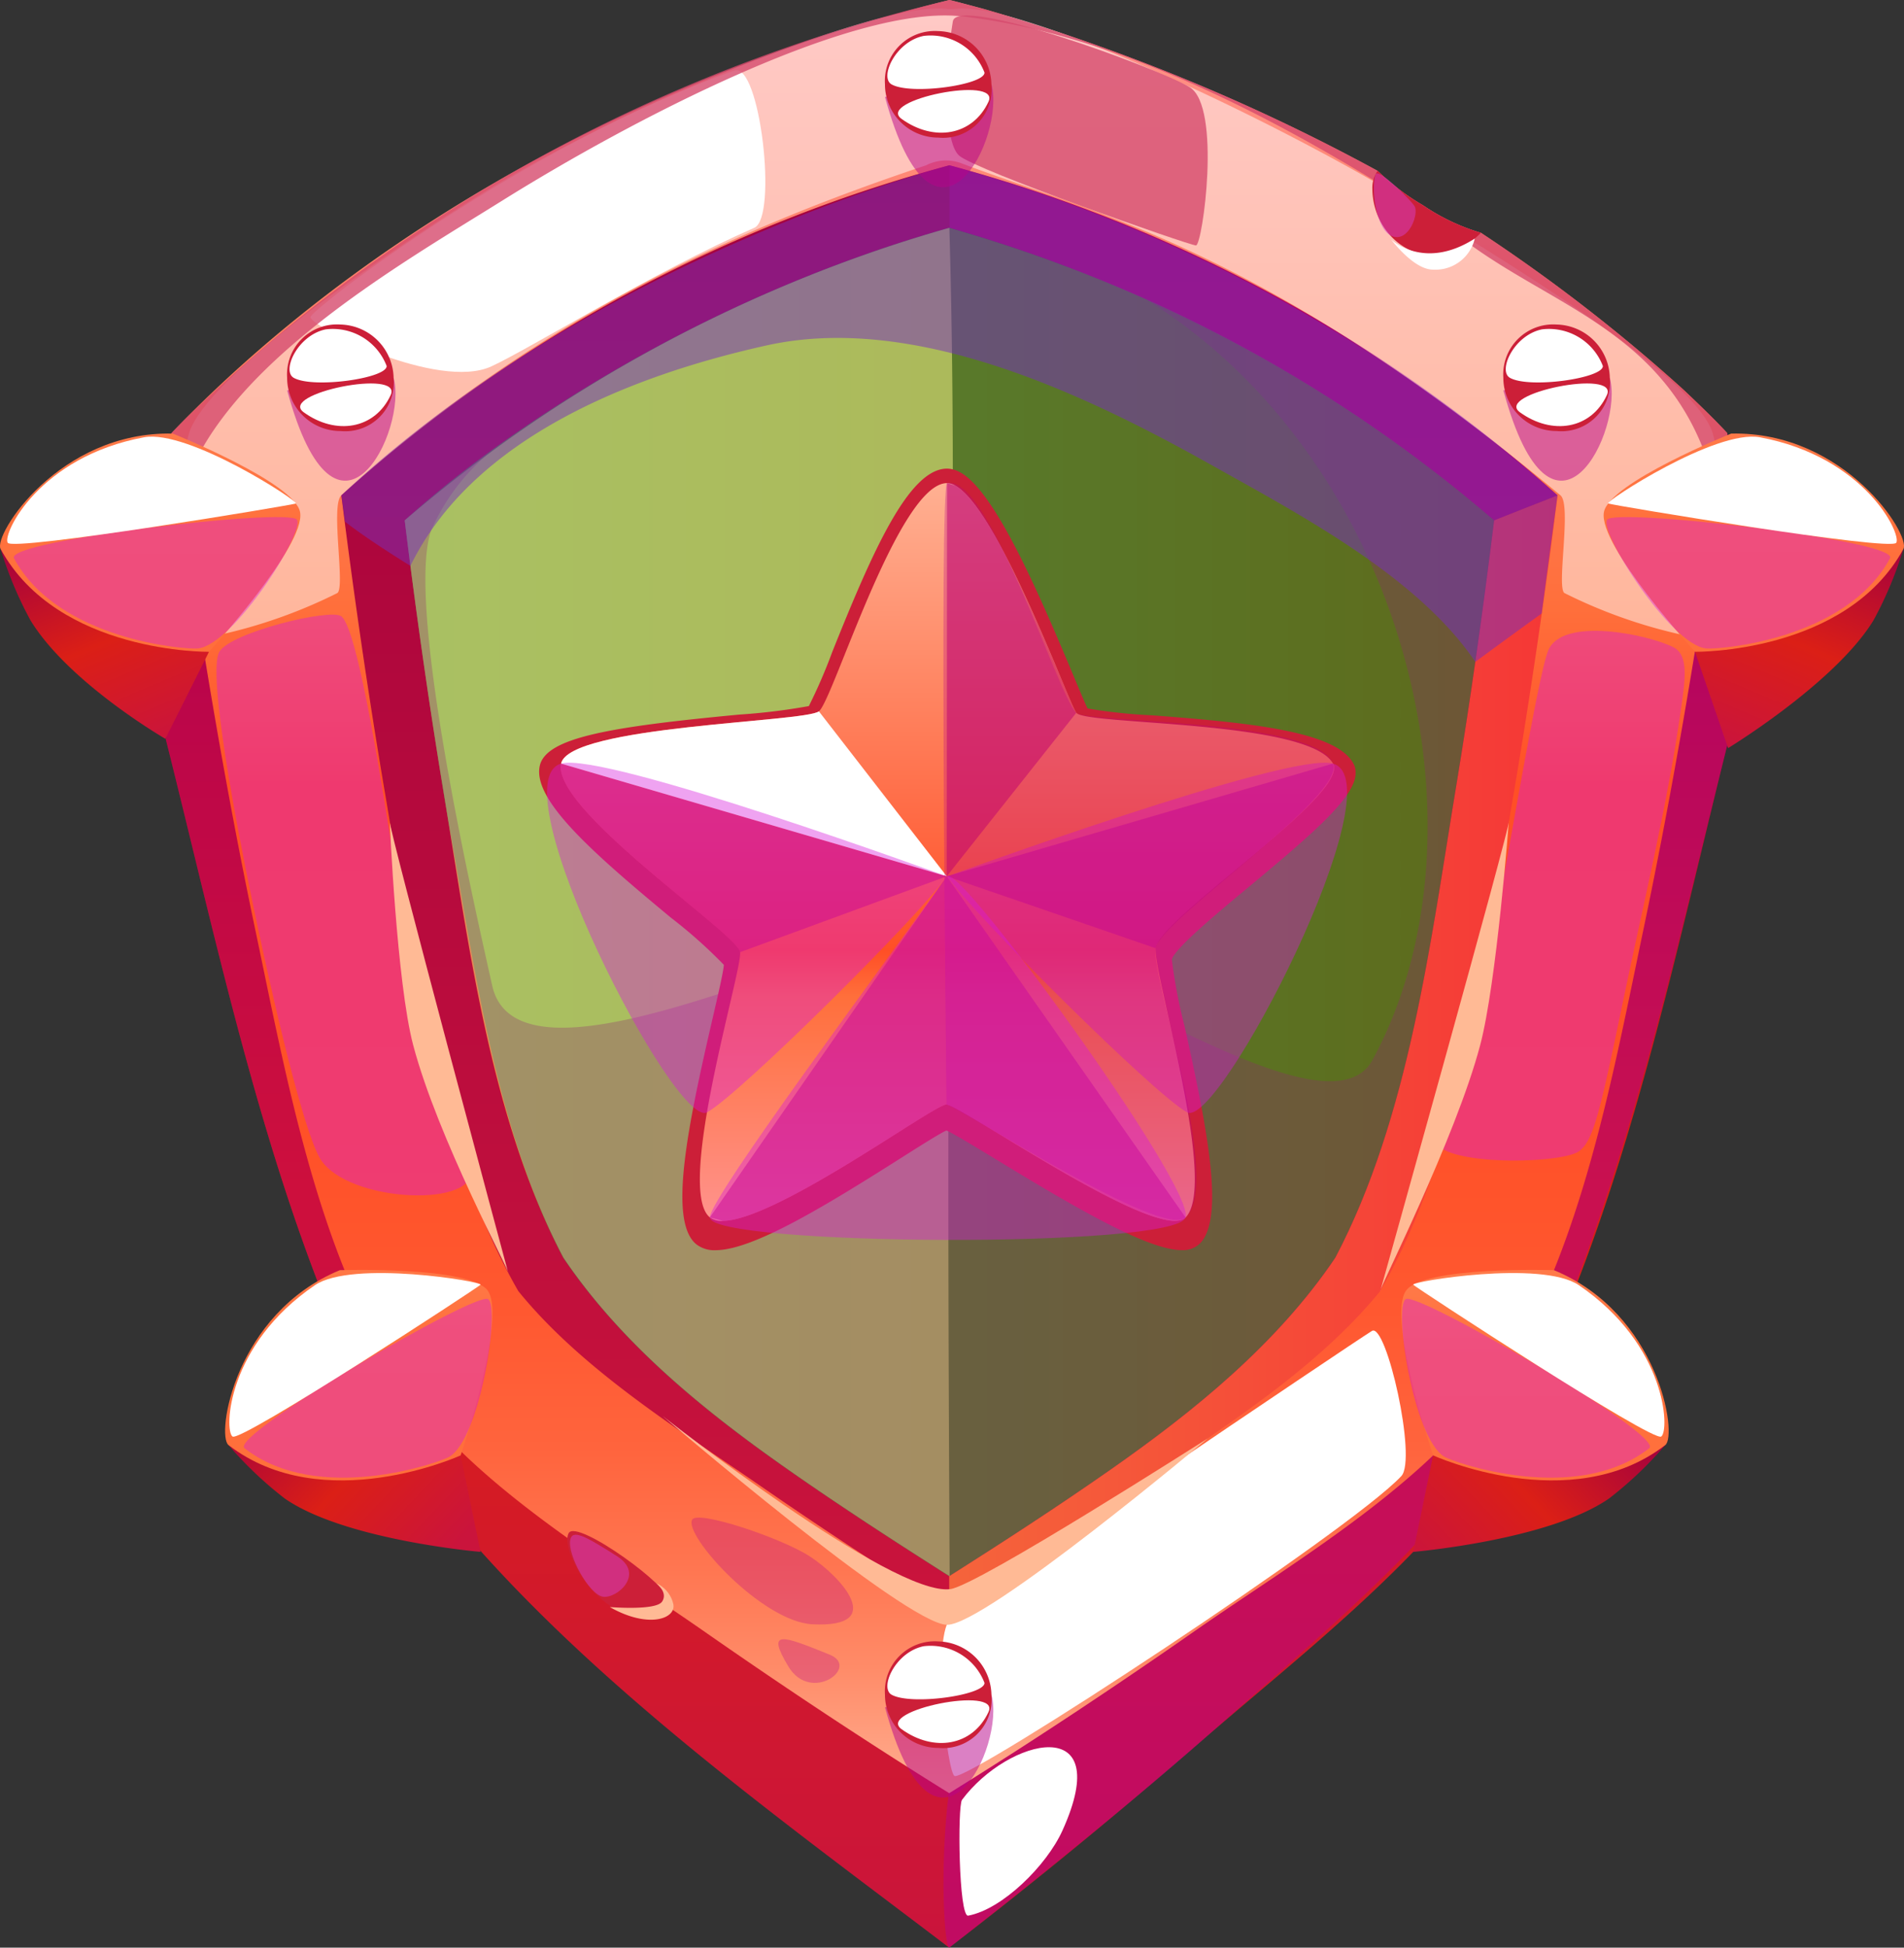 <svg xmlns="http://www.w3.org/2000/svg" xmlns:xlink="http://www.w3.org/1999/xlink" viewBox="0 0 95.248 97.402">
  <rect x="0" y="0" width="95.248" height="97.402" fill="#333333" stroke="none"/>
  <defs>
    <linearGradient id="_494" data-name="  494" x1="286.763" y1="149.398" x2="286.763" y2="73.002" gradientUnits="userSpaceOnUse">
      <stop offset="0" stop-color="#ca143c"/>
      <stop offset="0.489" stop-color="#db1f16"/>
      <stop offset="1" stop-color="#a4013e"/>
    </linearGradient>
    <linearGradient id="_112" data-name="  112" x1="286.866" y1="133.663" x2="286.866" y2="59.223" gradientUnits="userSpaceOnUse">
      <stop offset="0" stop-color="#ca143c"/>
      <stop offset="1" stop-color="#a4013e"/>
    </linearGradient>
    <linearGradient id="_1698" data-name="  1698" x1="259.616" y1="97.104" x2="314.114" y2="97.104" gradientUnits="userSpaceOnUse">
      <stop offset="0" stop-color="#538839"/>
      <stop offset="1" stop-color="#5e6b1c"/>
    </linearGradient>
    <linearGradient id="_134" data-name="  134" x1="286.854" y1="105.011" x2="317.878" y2="105.011" gradientUnits="userSpaceOnUse">
      <stop offset="0" stop-color="#f5643b"/>
      <stop offset="1" stop-color="#f53636"/>
    </linearGradient>
    <linearGradient id="_141" data-name="  141" x1="286.866" y1="141.671" x2="286.866" y2="51.995" gradientUnits="userSpaceOnUse">
      <stop offset="0" stop-color="#ffb092"/>
      <stop offset="0.018" stop-color="#ffa586"/>
      <stop offset="0.07" stop-color="#ff8b68"/>
      <stop offset="0.128" stop-color="#ff7550"/>
      <stop offset="0.193" stop-color="#ff643d"/>
      <stop offset="0.269" stop-color="#ff5830"/>
      <stop offset="0.367" stop-color="#ff5128"/>
      <stop offset="0.563" stop-color="#ff4f26"/>
      <stop offset="0.66" stop-color="#ff6f3b"/>
      <stop offset="1" stop-color="#ff938d"/>
    </linearGradient>
    <linearGradient id="_535" data-name="  535" x1="286.762" y1="76.157" x2="286.762" y2="113.054" gradientUnits="userSpaceOnUse">
      <stop offset="0" stop-color="#ffb092"/>
      <stop offset="0.634" stop-color="#ff4f26"/>
      <stop offset="0.696" stop-color="#ff6f3b"/>
      <stop offset="1" stop-color="#ff938d"/>
    </linearGradient>
    <linearGradient id="_494-2" x1="356.883" y1="1546.636" x2="356.883" y2="1533.816" gradientTransform="matrix(0.689, 0.725, -0.725, 0.689, 1186.5, -1193.431)" xlink:href="#_494"/>
    <linearGradient id="_163" data-name="  163" x1="349.812" y1="1532.51" x2="357.446" y2="1539.76" gradientTransform="matrix(0.689, 0.725, -0.725, 0.689, 1186.5, -1193.431)" gradientUnits="userSpaceOnUse">
      <stop offset="0" stop-color="#ff7a49"/>
      <stop offset="0.09" stop-color="#ff7745"/>
      <stop offset="0.394" stop-color="#ff713d"/>
      <stop offset="1" stop-color="#ff6f3b"/>
    </linearGradient>
    <linearGradient id="_494-3" x1="2617.62" y1="-833.933" x2="2617.62" y2="-846.753" gradientTransform="matrix(-0.689, 0.725, 0.725, 0.689, 2669.87, -1193.431)" xlink:href="#_494"/>
    <linearGradient id="_163-2" x1="2610.548" y1="-848.059" x2="2618.182" y2="-840.809" gradientTransform="matrix(-0.689, 0.725, 0.725, 0.689, 2669.87, -1193.431)" xlink:href="#_163"/>
    <linearGradient id="_494-4" x1="621.667" y1="533.187" x2="621.667" y2="520.61" gradientTransform="matrix(0.922, 0.387, -0.387, 0.922, -40.65, -642.65)" xlink:href="#_494"/>
    <linearGradient id="_163-3" x1="616.302" y1="518.185" x2="620.526" y2="528.248" gradientTransform="matrix(0.922, 0.387, -0.387, 0.922, -40.65, -642.65)" xlink:href="#_163"/>
    <linearGradient id="_494-5" x1="3741.668" y1="-776.892" x2="3741.668" y2="-788.836" gradientTransform="matrix(-0.922, 0.387, 0.387, 0.922, 3998.346, -642.65)" xlink:href="#_494"/>
    <linearGradient id="_163-4" x1="3736.303" y1="-791.261" x2="3740.527" y2="-781.198" gradientTransform="matrix(-0.922, 0.387, 0.387, 0.922, 3998.346, -642.65)" xlink:href="#_163"/>
  </defs>
  <g style="isolation: isolate">
    <g id="rank_icon" data-name="rank icon">
      <g>
        <g>
          <path d="M326.772,85.388c-3.225,12.126-5.561,25.67-11.135,36.734-3.349,6.647-10.538,12.056-16.142,16.918-4.114,3.569-8.322,7.042-12.643,10.358-9.768-7.439-21.435-15.67-28.25-26.023h-.002a12.754,12.754,0,0,1-.724-1.252c-5.518-11.22-7.911-24.616-11.134-36.734a41.589,41.589,0,0,1,1.213-11.74q38.908-1.294,77.823.007A45.662,45.662,0,0,1,326.772,85.388Z" transform="translate(-239.37 -51.995)" fill="url(#_494)"/>
          <path d="M326.772,85.388c-3.225,12.126-5.65,25.402-11.135,36.734-.143-8.392,2.749-17.536,4.544-25.658q2.534-11.466,5.596-22.808A45.662,45.662,0,0,1,326.772,85.388Z" transform="translate(-239.37 -51.995)" fill="#b8038b" opacity="0.5" style="mix-blend-mode: multiply"/>
          <path d="M286.853,149.397c-.403-.178-.74-10.243,1.701-13.193,3.163-3.823,9.316-6.748,13.997-9.481,2.07-1.208,12.436-6.655,12.938-5.13.448,1.36-3.836,6.099-5.56,7.887-3.081,3.194-6.829,6.359-10.143,9.307C295.176,142.89,286.853,149.397,286.853,149.397Z" transform="translate(-239.37 -51.995)" fill="#b8038b" opacity="0.5" style="mix-blend-mode: multiply"/>
          <path d="M258.603,123.374h-.002a12.754,12.754,0,0,1-.724-1.252c-5.518-11.22-7.911-24.616-11.134-36.734a41.589,41.589,0,0,1,1.213-11.74c1.377-.048,2.066-.07,3.443-.114C253.354,90.042,254.405,107.25,258.603,123.374Z" transform="translate(-239.37 -51.995)" fill="#c10065" opacity="0.5" style="mix-blend-mode: multiply"/>
          <path d="M317.995,76.036a89.407,89.407,0,0,0-8.282-6.526l-.006-.004a80.719,80.719,0,0,0-20.828-9.731h-.002c-.648-.19-1.229-.349-1.735-.48-.109-.029-.164-.043-.274-.072l-.272.072a75.192,75.192,0,0,0-30.861,16.736c-.141.13-.212.195-.352.326.025.194.037.291.062.485.061.473.127.981.198,1.519.599,4.507,1.272,9.044,2.044,13.513,1.408,8.15,2.592,17.823,6.834,25.194l.02.032.021.03c3.205,4.078,8.16,7.083,12.325,9.987,1.516,1.057,3.036,2.069,4.444,2.999q2.517,1.662,5.077,3.268c.178.112.267.168.445.28.179-.112.268-.168.447-.28.069-.042.138-.087.208-.132,3.107-1.991,6.276-4.032,9.314-6.136,4.173-2.89,9.124-5.898,12.328-9.987l.021-.03.02-.032c4.243-7.378,5.428-17.034,6.842-25.19.686-3.96,1.3-7.971,1.844-11.969.153-1.128.291-2.156.405-3.059.025-.194.038-.291.064-.485C318.206,76.232,318.136,76.167,317.995,76.036Zm-5.791,15.351c-1.265,7.654-2.334,16.485-6.035,23.507-3.16,3.517-7.419,6.218-11.252,8.854-2.635,1.813-5.342,3.588-8.063,5.308-2.72-1.72-5.425-3.495-8.06-5.307-3.831-2.636-8.065-5.357-11.249-8.853-3.705-7.037-4.76-15.834-6.025-23.51-.728-4.421-1.363-8.9-1.904-13.37a72.334,72.334,0,0,1,27.251-14.629,72.316,72.316,0,0,1,27.246,14.633C313.564,82.489,312.934,86.968,312.204,91.388Z" transform="translate(-239.37 -51.995)" fill="url(#_112)"/>
          <path d="M314.114,78.02c-.549,4.469-1.179,8.948-1.91,13.368-1.265,7.654-2.334,16.485-6.035,23.507-2.927,4.332-7.084,7.687-11.272,10.617-2.6,1.819-5.328,3.59-8.043,5.31-2.713-1.72-5.44-3.49-8.039-5.309-4.191-2.931-8.339-6.285-11.269-10.616-3.337-6.348-4.365-14.158-5.615-21.088l-.002-.002c-.134-.779-.273-1.587-.408-2.42-.719-4.434-1.363-8.9-1.904-13.37a54.275,54.275,0,0,1,4.916-3.913,74.39,74.39,0,0,1,19.247-9.774c1.174-.387,2.217-.701,3.088-.941a75.639,75.639,0,0,1,9.818,3.556A71.498,71.498,0,0,1,314.114,78.02Z" transform="translate(-239.37 -51.995)" fill="url(#_1698)"/>
          <path d="M317.286,76.771c-1.273.496-1.907.746-3.172,1.249a72.316,72.316,0,0,0-27.246-14.633c0-1.25.001-1.875.001-3.124.802-.196,1.204-.293,2.009-.487h.002a80.719,80.719,0,0,1,20.828,9.731l.006.004Q313.523,73.116,317.286,76.771Z" transform="translate(-239.37 -51.995)" fill="#b8038b" opacity="0.5" style="mix-blend-mode: multiply"/>
          <path d="M317.878,79.906c-.542,4.001-1.157,8.01-1.844,11.969-1.414,8.156-2.599,17.812-6.842,25.19l-.02.032-.021.03c-3.204,4.089-8.155,7.097-12.328,9.987-3.038,2.104-6.167,4.154-9.314,6.136-.262-.295-.393-.443-.655-.738 0-.676 0-1.015 0-1.692,2.715-1.72,5.443-3.491,8.043-5.31,4.188-2.929,8.346-6.285,11.272-10.617,3.701-7.021,4.77-15.853,6.035-23.507.73-4.42,1.36-8.899,1.91-13.368,1.265-.502,1.899-.752,3.172-1.249C317.524,78.026,317.642,78.653,317.878,79.906Z" transform="translate(-239.37 -51.995)" fill="url(#_134)"/>
          <path d="M325.756,73.631c-.632-.677-1.321-1.34-1.999-1.985-.092-.088-.188-.176-.288-.268a84.403,84.403,0,0,0-10.015-7.74,10.37,10.37,0,0,1-2.893-1.372,11.873,11.873,0,0,1-2.276-1.726l-.002-.002a97.775,97.775,0,0,0-19.63-8.075c-.053-.015-.107-.03-.162-.045-.774-.207-1.302-.347-1.513-.397-.021-.004-.043-.01-.064-.014l-.043-.012-.017.004c-.011.002-.03.006-.051.012-13.978,3.441-27.989,10.666-38.127,20.896q-.362.366-.721.741l.021.157c.049.392.195,1.505.43,3.147l.005.035c1.034,7.209,2.236,14.403,3.735,21.531,1.553,7.384,3.051,15.746,7.016,22.112,3.328,5.343,10.257,9.341,15.389,12.92,4.03,2.81,8.129,5.53,12.303,8.122,4.175-2.593,8.275-5.313,12.305-8.124,5.123-3.573,12.072-7.593,15.391-12.921,3.97-6.371,5.474-14.716,7.025-22.108,1.496-7.127,2.708-14.318,3.745-21.525l.005-.035c.235-1.642.383-2.755.432-3.147l.021-.156Zm-10.677,18.122c-1.372,8.015-2.496,17.552-6.661,24.806-3.21,3.942-7.973,6.882-12.07,9.714-3.097,2.141-6.285,4.224-9.494,6.239-3.211-2.007-6.394-4.097-9.49-6.238-4.067-2.812-8.88-5.782-12.068-9.714-4.164-7.248-5.285-16.801-6.651-24.811-.845-4.955-1.573-9.974-2.2-14.985a74.378,74.378,0,0,1,30.424-16.504,74.542,74.542,0,0,1,30.418,16.509C316.657,81.781,315.926,86.8,315.079,91.753Z" transform="translate(-239.37 -51.995)" fill="url(#_141)"/>
          <path d="M325.058,73.689c-.845-2.877-10.18-8.521-15.311-11.645-6.835-4.163-19.438-10.048-22.618-9.6a2.245,2.245,0,0,1-.379,0c-3.181-.448-15.957,4.769-22.793,8.932-5.131,3.125-14.292,9.436-15.139,12.313-.7,2.388.799,10.051,1.53,10.055a25.353,25.353,0,0,0,5.889-2.086c.429-.218-.347-4.39.207-4.892,10.352-9.402,20.943-13.715,29.252-16.504a2.197,2.197,0,0,1,1.76-.105c6.527,2.488,14.909,4.112,29.977,16.609.575.477-.222,4.674.207,4.892a25.321,25.321,0,0,0,5.889,2.086C324.261,83.74,325.76,76.077,325.058,73.689Z" transform="translate(-239.37 -51.995)" fill="#fff" opacity="0.5" style="mix-blend-mode: soft-light"/>
          <path d="M259.616,78.02c.549,4.469,1.179,8.948,1.91,13.368,1.265,7.654,2.334,16.485,6.035,23.507,2.926,4.332,7.084,7.688,11.272,10.617,2.6,1.819,5.328,3.59,8.043,5.31-.057-11.23-.107-22.463-.007-33.692.1-11.237.323-22.506-.007-33.743A72.314,72.314,0,0,0,259.616,78.02Z" transform="translate(-239.37 -51.995)" fill="#fffb8c" opacity="0.5" style="mix-blend-mode: soft-light"/>
          <path d="M314.114,78.02c-.549,4.469-1.179,8.948-1.91,13.368-1.265,7.654-2.334,16.485-6.035,23.507-2.927,4.332-7.084,7.687-11.272,10.617-2.6,1.819-5.328,3.59-8.043,5.31-2.713-1.72-5.44-3.49-8.039-5.309-4.191-2.931-8.339-6.285-11.269-10.616-3.337-6.348-4.365-14.158-5.615-21.088l-.002-.002c-.134-.779-.273-1.587-.408-2.42-.719-4.434-1.363-8.9-1.904-13.37a58.057,58.057,0,0,1,4.916-3.913l.083-.042a10.501,10.501,0,0,0-3.686,4.478c-1.256,3.732,2.075,18.312,3.062,22.744,1.325,5.948,17.247-2.567,22.16-2.829,4.806-.256,19.428,11.042,21.872,6.557,6.205-11.391,1.757-29.928-11.359-38.068l.022 0A73.5,73.5,0,0,1,314.114,78.02Z" transform="translate(-239.37 -51.995)" fill="#912774" opacity="0.3" style="mix-blend-mode: multiply"/>
          <path d="M256.626,78.081c1.201.948,3.276,2.212,3.276,2.212,3.191-6.537,11.364-9.589,17.806-11.021,7.393-1.643,15.911,2.415,22.306,6.001,4.335,2.431,10.29,5.562,13.158,9.822,1.321-.972,1.986-1.456,3.322-2.421.31-2.362.469-3.543.792-5.903a76.278,76.278,0,0,0-30.418-16.509s-17.63,4.511-30.424,16.504C256.518,77.292,256.554,77.555,256.626,78.081Z" transform="translate(-239.37 -51.995)" fill="#762fbe" opacity="0.5" style="mix-blend-mode: multiply"/>
          <path d="M323.085,84.365c-1.229-.628-5.592-1.569-6.276.185-.416,1.067-1.476,7.229-2.187,11.154-1.383,7.638-2.55,8.944-3.486,13.078-.352,1.554,6.251,1.461,7.211.796.739-.512,1.065-1.974,2.248-7.665.996-4.791,2.182-9.616,2.869-14.473C323.66,86.049,323.876,84.769,323.085,84.365Z" transform="translate(-239.37 -51.995)" fill="#d81bdc" opacity="0.4" style="mix-blend-mode: multiply"/>
          <path d="M256.445,82.816c-.539-.414-5.54.806-6.102,1.773-.603,1.038.838,8.591,1.633,12.397,1.572,7.534,2.787,11.931,3.408,12.953,1.37,2.254,8.115,2.478,7.506.429-1.086-3.652-2.173-5.129-3.274-11.914C258.886,93.953,257.41,83.557,256.445,82.816Z" transform="translate(-239.37 -51.995)" fill="#d81bdc" opacity="0.4" style="mix-blend-mode: multiply"/>
          <path d="M287.805,147.797c-.478.089-.54-5.482-.31-5.791,2.313-3.103,7.721-4.427,5.024,1.535C291.721,145.304,289.506,147.481,287.805,147.797Z" transform="translate(-239.37 -51.995)" fill="#fff" style="mix-blend-mode: soft-light"/>
          <path d="M309.472,125.814c.795-.851-.752-7.705-1.472-7.258-1.102.685-20.748,13.932-21.134,14.442-.86,1.135-.102,7.758.267,7.819C287.99,140.96,306.902,128.566,309.472,125.814Z" transform="translate(-239.37 -51.995)" fill="#fff" style="mix-blend-mode: soft-light"/>
          <path d="M277.104,63.387c1.182-.518.285-8.312-1-7.86-10.493,3.696-21.23,11.976-21.203,12.331.036.49,6.392,3.676,9.04,2.464C265.884,69.433,271.969,65.64,277.104,63.387Z" transform="translate(-239.37 -51.995)" fill="#fff" style="mix-blend-mode: soft-light"/>
          <path d="M325.778,73.655l-.021.156c-.175,1.258-.261,1.888-.432,3.147l-.005.035c-1.673-8.096-7.761-9.354-12.476-12.82-1.373-1.009-2.851-1.998-4.327-2.905-6.196-3.805-13.747-7.645-21.049-8.456-5.443-.605-16.552,5.204-22.983,9.223-5.206,3.252-14.36,8.451-16.074,14.952l-.005-.035c-.17-1.259-.256-1.889-.43-3.147l-.021-.157c.238-.25.479-.501.721-.741a81.871,81.871,0,0,1,38.127-20.896c.021-.006.04-.01.051-.012l.017-.004.043.012c.021.004.043.01.064.014.509.129,1.016.266,1.513.397.055.015.109.03.162.045a97.588,97.588,0,0,1,19.63,8.075l.002.002a11.858,11.858,0,0,0,2.276,1.726,10.378,10.378,0,0,0,2.893,1.372A84.805,84.805,0,0,1,323.469,71.378q.15.138.288.268c1.19,1.124,1.874,1.847,1.999,1.985Z" transform="translate(-239.37 -51.995)" fill="#d64a6d" opacity="0.8" style="mix-blend-mode: multiply"/>
          <path d="M272.516,122.808s12.185,10.444,14.235,10.444c1.937,0,13.036-9.319,13.036-9.319-.007-.009-11.489,7.349-12.878,7.534C284.001,131.855,272.516,122.808,272.516,122.808Z" transform="translate(-239.37 -51.995)" fill="#ffba95"/>
          <path d="M314.851,93.067c.137.031-6.433,23.492-6.433,23.492-.095-.044,3.757-7.609,4.997-12.292C314.24,101.152,314.851,93.067,314.851,93.067Z" transform="translate(-239.37 -51.995)" fill="#ffba95"/>
          <path d="M258.866,93.067c-.138.031,5.926,22.575,5.926,22.575.095-.044-3.511-6.692-4.751-11.375C259.215,101.152,258.866,93.067,258.866,93.067Z" transform="translate(-239.37 -51.995)" fill="#ffba95"/>
          <path d="M280.019,133.226c3.793.184,1.379-2.408-.127-3.389-1.419-.924-5.626-2.337-5.897-1.844C273.565,128.777,277.494,133.103,280.019,133.226Z" transform="translate(-239.37 -51.995)" fill="#b8038b" opacity="0.3" style="mix-blend-mode: multiply"/>
          <path d="M280.88,134.747c-2.374-.96-3.204-1.292-2.072.588C279.941,137.215,282.41,135.365,280.88,134.747Z" transform="translate(-239.37 -51.995)" fill="#b8038b" opacity="0.3" style="mix-blend-mode: multiply"/>
          <path d="M267.82,128.665c-.557.98,2.417,5.897,4.875,3.299C273.121,131.513,268.238,127.929,267.82,128.665Z" transform="translate(-239.37 -51.995)" fill="#cc1f38"/>
          <path d="M267.896,129.009c-.144.741.937,2.727,1.634,2.838.697.112,2.125-1.125.706-2.026C268.654,128.817,268.004,128.451,267.896,129.009Z" transform="translate(-239.37 -51.995)" fill="#d640c6" opacity="0.5" style="mix-blend-mode: multiply"/>
          <path d="M269.874,132.363c1.956,1.116,3.39.572,3.166-.195a1.494,1.494,0,0,0-.824-.986s.587.457.271.915C272.171,132.554,269.874,132.363,269.874,132.363Z" transform="translate(-239.37 -51.995)" fill="#ffba95"/>
          <path d="M313.454,63.638a5.751,5.751,0,0,1-.61.535c-2.187,1.589-4.804-.2-4.821-2.743a1.478,1.478,0,0,1,.261-.89,11.858,11.858,0,0,0,2.276,1.726A10.378,10.378,0,0,0,313.454,63.638Z" transform="translate(-239.37 -51.995)" fill="#cc1f38"/>
          <path d="M308.178,60.719c-.228.693.006,2.785.843,3.093.837.308,1.34-1.153,1.113-1.506C309.907,61.953,308.297,60.357,308.178,60.719Z" transform="translate(-239.37 -51.995)" fill="#d640c6" opacity="0.5" style="mix-blend-mode: multiply"/>
          <path d="M308.968,63.978s1.635,1.575,4.178-.053a2.02,2.02,0,0,1-2.089,1.554C310.084,65.482,308.968,63.978,308.968,63.978Z" transform="translate(-239.37 -51.995)" fill="#fff"/>
          <path d="M287.036,53.064c-.362,2.182-.496,5.987.312,6.711.808.724,11.529,4.495,11.852,4.495s1.296-6.95-.323-7.919C297.258,55.381,287.26,51.717,287.036,53.064Z" transform="translate(-239.37 -51.995)" fill="#d64a6d" opacity="0.8" style="mix-blend-mode: multiply"/>
        </g>
        <g>
          <path d="M275.159,114.518a1.467,1.467,0,0,1-.95-.292c-1.412-1.135-.467-5.798.813-11.319.265-1.145.539-2.327.559-2.661a24.609,24.609,0,0,0-2.656-2.364c-3.931-3.258-6.91-5.884-6.556-7.575.296-1.416,3.458-1.959,9.991-2.576a30.68,30.68,0,0,0,3.473-.425,26.618,26.618,0,0,0,1.172-2.71c2.009-5.014,3.827-9.165,5.741-9.165a1.331,1.331,0,0,1,.629.171l.055.029c1.69.963,3.8,5.753,5.646,10.168.283.677.575,1.375.7,1.627a26.905,26.905,0,0,0,3.253.344c4.976.374,9.166.814,10.039,2.397a.874.874,0,0,1,.115.412c.083,1.176-1.947,2.951-5.299,5.735-1.596,1.325-3.782,3.14-3.893,3.67a26.251,26.251,0,0,0,.637,3.332c1.159,5.206,2.017,9.618.761,10.875a1.229,1.229,0,0,1-.907.323c-1.693,0-5.344-2.137-9.255-4.518-1.058-.644-2.15-1.308-2.512-1.466-.343.154-1.344.788-2.314,1.403-3.784,2.399-7.335,4.554-9.197,4.584Z" transform="translate(-239.37 -51.995)" fill="#cc1f38"/>
          <path d="M306.103,90.364v.005c.127,1.807-8.826,7.623-8.924,9.046-.095,1.391,3.134,11.829,1.499,13.464-1.33,1.333-11.225-5.606-11.956-5.648h-.007c-.626,0-8.477,5.777-11.183,5.821h-.002a.982.982,0,0,1-.648-.174c-1.743-1.398,1.631-12.354,1.511-13.266-.12-.914-9.435-7.137-8.953-9.43.399-1.902,12.191-2.066,12.897-2.614.707-.55,3.981-11.413,6.411-11.413a.839.839,0,0,1,.416.127l.007.002c2.151,1.222,5.631,10.77,6.041,11.357.44.628,11.633.352,12.841,2.54A.379.379,0,0,1,306.103,90.364Z" transform="translate(-239.37 -51.995)" fill="url(#_535)"/>
          <path d="M286.731,95.819l-10.34,3.795c-.12-.914-9.435-7.137-8.953-9.43Z" transform="translate(-239.37 -51.995)" fill="#c10065" opacity="0.5" style="mix-blend-mode: multiply"/>
          <path d="M293.21,87.643l-6.479,8.176.015-19.662.416.127.007.002C289.321,77.509,292.8,87.056,293.21,87.643Z" transform="translate(-239.37 -51.995)" fill="#c10065" opacity="0.5" style="mix-blend-mode: multiply"/>
          <path d="M306.103,90.364v.005c.127,1.807-8.826,7.623-8.924,9.046l-10.447-3.596,19.32-5.636Z" transform="translate(-239.37 -51.995)" fill="#c10065" opacity="0.5" style="mix-blend-mode: multiply"/>
          <path d="M298.677,112.88c-1.33,1.333-11.225-5.606-11.956-5.648v.01l-.007-.01.017-11.413Z" transform="translate(-239.37 -51.995)" fill="#c10065" opacity="0.5" style="mix-blend-mode: multiply"/>
          <path d="M286.731,95.819l-.01,11.413v.01l-.007-.01c-.626,0-8.477,5.777-11.183,5.821h-.002l-.648-.174Z" transform="translate(-239.37 -51.995)" fill="#c10065" opacity="0.5" style="mix-blend-mode: multiply"/>
          <path d="M286.731,95.819l-19.293-5.636c.399-1.902,12.191-2.066,12.897-2.614Z" transform="translate(-239.37 -51.995)" fill="#fff" style="mix-blend-mode: soft-light"/>
          <path d="M267.438,90.183c-3.241.951,5.708,18.286,7.297,17.441s10.705-9.896,11.996-11.805C286.731,95.819,269.584,89.553,267.438,90.183Z" transform="translate(-239.37 -51.995)" fill="#d81bdc" opacity="0.4" style="mix-blend-mode: multiply"/>
          <path d="M306.056,90.183c3.241.951-5.708,18.286-7.297,17.441s-10.705-9.896-11.996-11.805C286.763,95.819,303.91,89.553,306.056,90.183Z" transform="translate(-239.37 -51.995)" fill="#d81bdc" opacity="0.4" style="mix-blend-mode: multiply"/>
          <path d="M286.746,76.157c-.393.09-.025,31.076-.025,31.076,1.126.422,10.774,6.701,11.956,5.648,1.883-1.678-1.729-12.062-1.499-13.464s9.496-7.588,8.877-9.232c-.847-2.25-12.325-2.034-12.846-2.54C292.262,86.72,288.846,75.675,286.746,76.157Z" transform="translate(-239.37 -51.995)" fill="#b8038b" opacity="0.3" style="mix-blend-mode: multiply"/>
          <path d="M286.731,95.819c-2.964,4.184-11.851,16.06-11.851,17.061,0,1.419,23.342,1.572,23.797,0C299.133,111.308,287.287,95.035,286.731,95.819Z" transform="translate(-239.37 -51.995)" fill="#d81bdc" opacity="0.4" style="mix-blend-mode: multiply"/>
        </g>
        <g>
          <path d="M322.675,124.264a18.959,18.959,0,0,1-2.81,2.669c-3.009,2.093-9.797,2.672-9.797,2.672l.993-4.825Z" transform="translate(-239.37 -51.995)" fill="url(#_494-2)"/>
          <path d="M317.107,115.517c5.262,2.176,6.193,8.265,5.569,8.746-4.737,3.65-11.614.516-11.614.516s-2.307-6.805-1.368-8.22C310.525,115.305,317.107,115.517,317.107,115.517Z" transform="translate(-239.37 -51.995)" fill="url(#_163)"/>
          <path d="M321.872,124.423c.806-.628-11.558-7.841-12.179-7.461s.375,6.982,1.941,7.889C312.133,125.139,318.2,127.284,321.872,124.423Z" transform="translate(-239.37 -51.995)" fill="#d81bdc" opacity="0.4" style="mix-blend-mode: multiply"/>
          <path d="M322.474,123.836c.424-.305.286-4.575-4.127-7.572-1.859-1.263-8.427-.175-8.279-.019C310.216,116.4,322.053,124.139,322.474,123.836Z" transform="translate(-239.37 -51.995)" fill="#fff" style="mix-blend-mode: soft-light"/>
        </g>
        <g>
          <path d="M250.801,124.264a18.948,18.948,0,0,0,2.81,2.669c3.01,2.093,9.797,2.672,9.797,2.672l-.993-4.825Z" transform="translate(-239.37 -51.995)" fill="url(#_494-3)"/>
          <path d="M256.37,115.517c-5.262,2.176-6.193,8.265-5.569,8.746,4.737,3.65,11.614.516,11.614.516s2.307-6.805,1.368-8.22C262.951,115.305,256.37,115.517,256.37,115.517Z" transform="translate(-239.37 -51.995)" fill="url(#_163-2)"/>
          <path d="M251.604,124.423c-.806-.628,11.558-7.841,12.179-7.461s-.375,6.982-1.941,7.889C261.343,125.139,255.276,127.284,251.604,124.423Z" transform="translate(-239.37 -51.995)" fill="#d81bdc" opacity="0.4" style="mix-blend-mode: multiply"/>
          <path d="M251.002,123.836c-.424-.305-.286-4.575,4.127-7.572,1.859-1.263,8.427-.175,8.279-.019S251.423,124.139,251.002,123.836Z" transform="translate(-239.37 -51.995)" fill="#fff" style="mix-blend-mode: soft-light"/>
        </g>
        <g>
          <path d="M334.588,79.448a18.948,18.948,0,0,1-1.499,3.574c-1.914,3.127-7.27,6.386-7.27,6.386l-1.657-4.817Z" transform="translate(-239.37 -51.995)" fill="url(#_494-4)"/>
          <path d="M325.973,73.679c5.693-.124,8.994,5.077,8.616,5.769-2.869,5.247-10.426,5.143-10.426,5.143s-4.848-5.303-4.558-6.977C319.862,76.132,325.973,73.679,325.973,73.679Z" transform="translate(-239.37 -51.995)" fill="url(#_163-3)"/>
          <path d="M333.918,79.917c.486-.899-13.736-2.531-14.152-1.934-.416.597,3.151,6.242,4.95,6.442C325.289,84.489,331.706,84.013,333.918,79.917Z" transform="translate(-239.37 -51.995)" fill="#d81bdc" opacity="0.4" style="mix-blend-mode: multiply"/>
          <path d="M334.232,79.138c.265-.45-1.578-4.304-6.824-5.274-2.21-.409-7.786,3.228-7.588,3.312S333.969,79.584,334.232,79.138Z" transform="translate(-239.37 -51.995)" fill="#fff" style="mix-blend-mode: soft-light"/>
        </g>
        <g>
          <path d="M239.399,79.448a18.952,18.952,0,0,0,1.499,3.574c1.914,3.127,6.743,5.921,6.743,5.921l2.184-4.352Z" transform="translate(-239.37 -51.995)" fill="url(#_494-5)"/>
          <path d="M248.015,73.679c-5.693-.124-8.994,5.077-8.616,5.769,2.869,5.247,10.426,5.143,10.426,5.143s4.848-5.303,4.558-6.977C254.126,76.132,248.015,73.679,248.015,73.679Z" transform="translate(-239.37 -51.995)" fill="url(#_163-4)"/>
          <path d="M240.07,79.917c-.485-.899,13.736-2.531,14.152-1.934.416.597-3.151,6.242-4.949,6.442C248.699,84.489,242.282,84.013,240.07,79.917Z" transform="translate(-239.37 -51.995)" fill="#d81bdc" opacity="0.4" style="mix-blend-mode: multiply"/>
          <path d="M239.755,79.138c-.265-.45,1.578-4.304,6.824-5.274,2.21-.409,7.786,3.228,7.588,3.312C253.968,77.259,240.019,79.584,239.755,79.138Z" transform="translate(-239.37 -51.995)" fill="#fff" style="mix-blend-mode: soft-light"/>
        </g>
        <g>
          <path d="M253.734,71.517c2.499,9.178,6.05,1.954,5.325-.629Z" transform="translate(-239.37 -51.995)" fill="#b8038b" opacity="0.5" style="mix-blend-mode: multiply"/>
          <path d="M259.06,70.888a2.433,2.433,0,0,1-2.663,2.663,2.663,2.663,0,0,1-2.663-2.663,2.499,2.499,0,0,1,2.663-2.663A2.725,2.725,0,0,1,259.06,70.888Z" transform="translate(-239.37 -51.995)" fill="#cc1f38"/>
          <path d="M254.061,70.888c.97.554,4.676.025,4.651-.59a2.886,2.886,0,0,0-3.044-1.832C254.258,68.753,253.45,70.539,254.061,70.888Z" transform="translate(-239.37 -51.995)" fill="#fff"/>
          <path d="M254.564,72.614c1.606,1.159,3.556.853,4.35-.862C259.532,70.418,253.264,71.676,254.564,72.614Z" transform="translate(-239.37 -51.995)" fill="#fff" style="mix-blend-mode: soft-light"/>
        </g>
        <g>
          <path d="M314.575,71.517c2.499,9.178,6.05,1.954,5.325-.629Z" transform="translate(-239.37 -51.995)" fill="#b8038b" opacity="0.5" style="mix-blend-mode: multiply"/>
          <path d="M319.901,70.888a2.433,2.433,0,0,1-2.663,2.663,2.663,2.663,0,0,1-2.663-2.663,2.499,2.499,0,0,1,2.663-2.663A2.725,2.725,0,0,1,319.901,70.888Z" transform="translate(-239.37 -51.995)" fill="#cc1f38"/>
          <path d="M314.902,70.888c.97.554,4.676.025,4.651-.59a2.886,2.886,0,0,0-3.044-1.832C315.099,68.753,314.291,70.539,314.902,70.888Z" transform="translate(-239.37 -51.995)" fill="#fff"/>
          <path d="M315.405,72.614c1.606,1.159,3.556.853,4.35-.862C320.373,70.418,314.105,71.676,315.405,72.614Z" transform="translate(-239.37 -51.995)" fill="#fff" style="mix-blend-mode: soft-light"/>
        </g>
        <g>
          <path d="M283.641,56.842c2.499,9.178,6.05,1.954,5.325-.629Z" transform="translate(-239.37 -51.995)" fill="#b8038b" opacity="0.5" style="mix-blend-mode: multiply"/>
          <path d="M288.967,56.213a2.434,2.434,0,0,1-2.663,2.663,2.663,2.663,0,0,1-2.663-2.663,2.499,2.499,0,0,1,2.663-2.663A2.725,2.725,0,0,1,288.967,56.213Z" transform="translate(-239.37 -51.995)" fill="#cc1f38"/>
          <path d="M283.968,56.213c.97.554,4.676.025,4.651-.59a2.885,2.885,0,0,0-3.044-1.832C284.165,54.079,283.357,55.864,283.968,56.213Z" transform="translate(-239.37 -51.995)" fill="#fff"/>
          <path d="M284.471,57.94c1.606,1.159,3.556.853,4.35-.862C289.439,55.743,283.171,57.001,284.471,57.94Z" transform="translate(-239.37 -51.995)" fill="#fff" style="mix-blend-mode: soft-light"/>
        </g>
        <g>
          <path d="M283.641,137.374c2.499,9.178,6.05,1.954,5.325-.629Z" transform="translate(-239.37 -51.995)" fill="#b8038b" opacity="0.5" style="mix-blend-mode: multiply"/>
          <path d="M288.967,136.745a2.434,2.434,0,0,1-2.663,2.663,2.663,2.663,0,0,1-2.663-2.663,2.499,2.499,0,0,1,2.663-2.663A2.725,2.725,0,0,1,288.967,136.745Z" transform="translate(-239.37 -51.995)" fill="#cc1f38"/>
          <path d="M283.968,136.745c.97.554,4.676.025,4.651-.59a2.885,2.885,0,0,0-3.044-1.832C284.165,134.61,283.357,136.396,283.968,136.745Z" transform="translate(-239.37 -51.995)" fill="#fff"/>
          <path d="M284.471,138.471c1.606,1.159,3.556.853,4.35-.862C289.439,136.274,283.171,137.533,284.471,138.471Z" transform="translate(-239.37 -51.995)" fill="#fff" style="mix-blend-mode: soft-light"/>
        </g>
      </g>
    </g>
  </g>
</svg>
